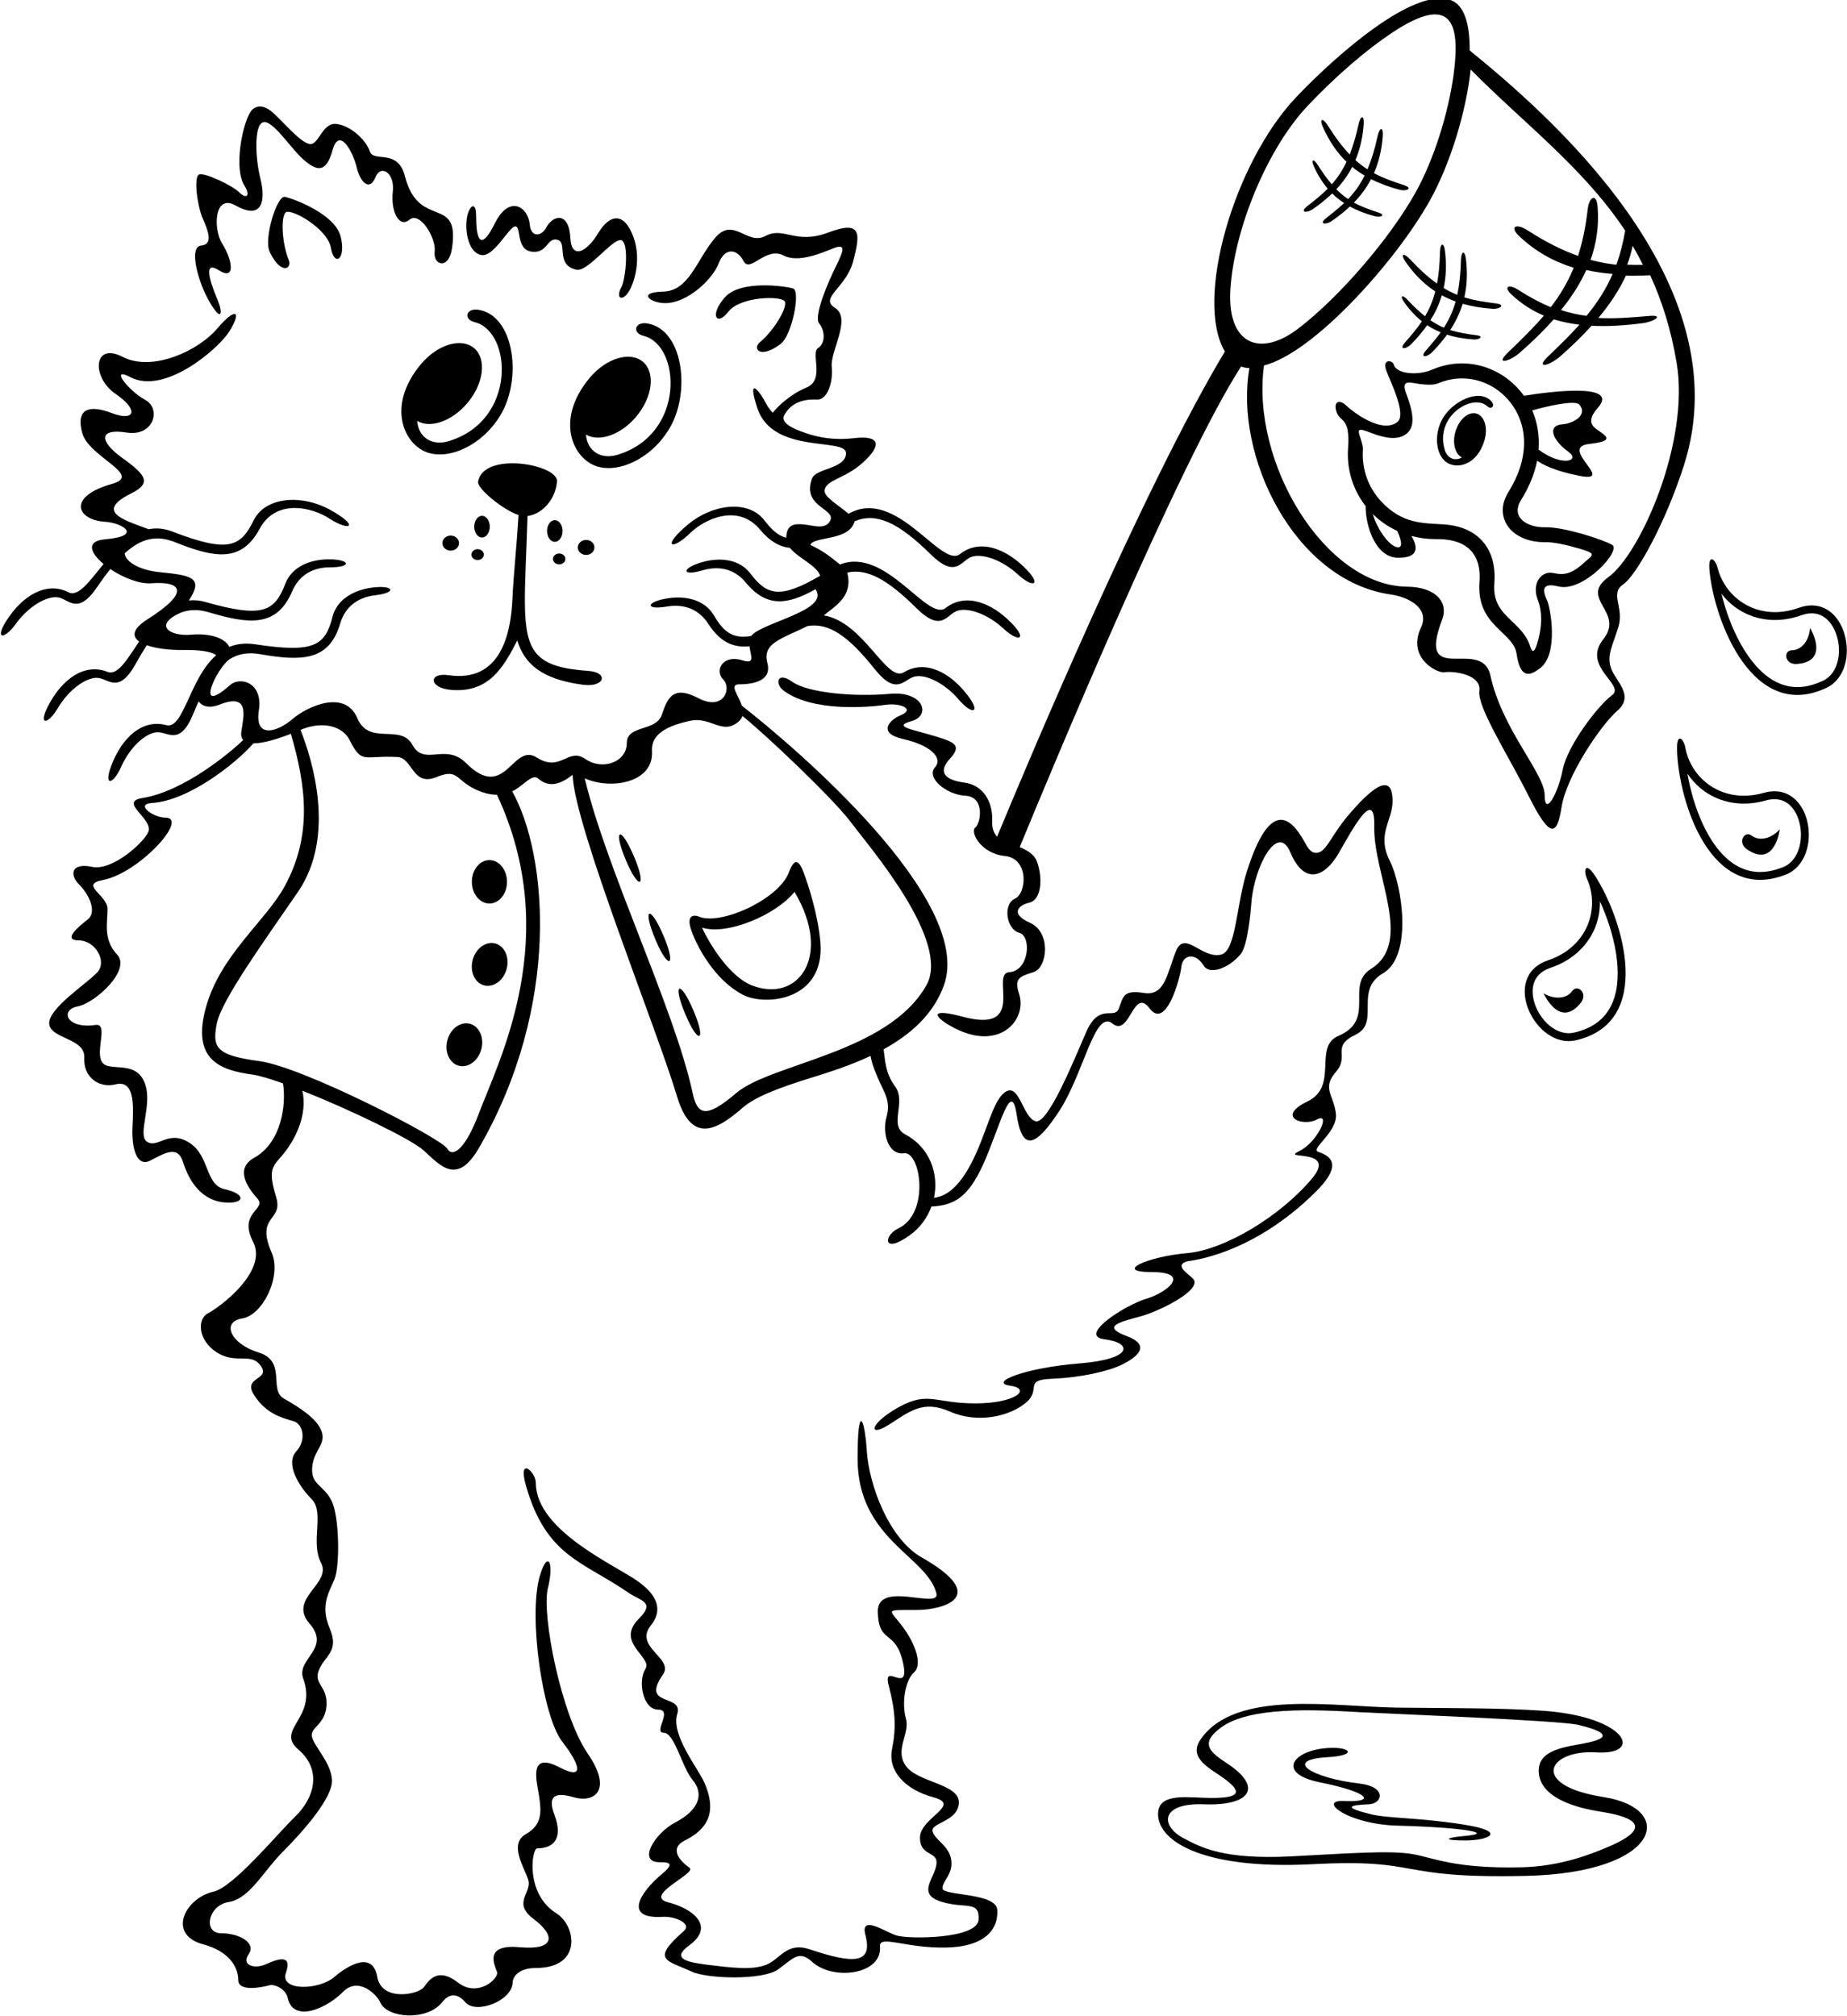 <?xml version="1.0" encoding="UTF-8"?>
<svg xmlns="http://www.w3.org/2000/svg" xmlns:xlink="http://www.w3.org/1999/xlink" width="514pt" height="561pt" viewBox="0 0 514 561" version="1.1">
<g id="surface1">
<path style=" stroke:none;fill-rule:nonzero;fill:rgb(0%,0%,0%);fill-opacity:1;" d="M 117.176 101.316 C 107.281 113.066 112.496 124.113 119.402 126.078 C 126.039 127.965 135.477 123.02 139.992 114.23 C 145.02 104.438 143.008 88.047 133.328 86.246 C 129.645 85.562 128.84 88.867 132.105 89.668 C 142.547 92.219 143.902 117.125 124.77 122.809 C 120.469 124.086 116.473 121.988 116.102 117.152 C 119.781 119.309 125.797 117.242 130.066 112.172 C 134.652 106.723 135.484 99.879 131.926 96.879 C 128.367 93.883 121.762 95.867 117.176 101.316 "/>
<path style=" stroke:none;fill-rule:nonzero;fill:rgb(0%,0%,0%);fill-opacity:1;" d="M 430.801 267.273 C 417.352 271.805 427.262 292.098 438.504 289.535 C 460.516 284.52 451.621 255.832 443.98 243.906 C 441.129 239.461 440.645 242.344 441.621 244.516 C 445.301 252.695 441.961 263.512 430.801 267.273 Z M 443.711 258.613 C 444.785 256.148 445.293 253.5 445.242 250.863 C 449.164 259.379 452.016 271.047 448.801 278.902 C 446.969 283.383 443.438 286.16 438.016 287.395 C 433.145 288.504 428.348 283.848 426.93 278.797 C 426.316 276.629 425.539 271.363 431.504 269.355 C 437.188 267.438 441.523 263.625 443.711 258.613 "/>
<path style=" stroke:none;fill-rule:nonzero;fill:rgb(0%,0%,0%);fill-opacity:1;" d="M 439.883 279.133 C 442.062 276.426 438.984 273.785 437.543 275.816 C 435.84 278.215 432.16 278.086 429.555 276.434 C 429.555 276.434 433.969 286.473 439.883 279.133 "/>
<path style=" stroke:none;fill-rule:nonzero;fill:rgb(0%,0%,0%);fill-opacity:1;" d="M 500.566 169.172 C 489.477 173.129 480.152 166.703 477.98 158.004 C 477.402 155.691 475.234 153.73 475.75 158.984 C 477.133 173.082 487.918 201.113 508.305 191.422 C 518.715 186.469 513.934 164.398 500.566 169.172 Z M 507.363 189.438 C 502.34 191.824 497.848 191.828 493.637 189.445 C 486.246 185.27 481.262 174.344 479.066 165.227 C 480.66 167.332 482.699 169.098 485.07 170.363 C 489.891 172.945 495.652 173.254 501.305 171.238 C 507.23 169.125 509.883 173.738 510.746 175.82 C 512.754 180.664 511.875 187.289 507.363 189.438 "/>
<path style=" stroke:none;fill-rule:nonzero;fill:rgb(0%,0%,0%);fill-opacity:1;" d="M 487.473 232.566 C 485.496 231.051 483.336 234.484 486.219 236.426 C 494.039 241.688 495.285 230.793 495.285 230.793 C 493.281 233.141 489.809 234.355 487.473 232.566 "/>
<path style=" stroke:none;fill-rule:nonzero;fill:rgb(0%,0%,0%);fill-opacity:1;" d="M 490.777 220.676 C 479.449 223.879 470.578 216.836 468.996 208.012 C 468.574 205.664 466.547 203.562 466.707 208.84 C 467.137 222.996 476.008 251.695 497.004 243.395 C 507.723 239.156 504.438 216.816 490.777 220.676 Z M 496.195 241.352 C 491.02 243.398 486.539 243.098 482.496 240.438 C 475.406 235.773 471.168 224.535 469.594 215.293 C 471.043 217.5 472.957 219.398 475.238 220.824 C 479.871 223.723 485.602 224.422 491.375 222.789 C 497.434 221.078 499.766 225.859 500.488 227.996 C 502.164 232.965 500.844 239.516 496.195 241.352 "/>
<path style=" stroke:none;fill-rule:nonzero;fill:rgb(0%,0%,0%);fill-opacity:1;" d="M 498.664 180.984 C 496.176 181.02 496.605 185.055 500.07 184.789 C 509.473 184.082 503.703 174.754 503.703 174.754 C 503.586 177.84 501.609 180.941 498.664 180.984 "/>
<path style=" stroke:none;fill-rule:nonzero;fill:rgb(0%,0%,0%);fill-opacity:1;" d="M 179.078 93.465 C 189.52 96.016 190.871 120.922 171.742 126.602 C 167.441 127.879 163.445 125.785 163.07 120.949 C 166.754 123.105 172.77 121.035 177.039 115.969 C 181.625 110.52 182.457 103.672 178.898 100.676 C 175.34 97.68 168.734 99.664 164.145 105.113 C 154.254 116.863 159.469 127.91 166.375 129.875 C 173.008 131.762 182.449 126.816 186.965 118.027 C 191.992 108.234 189.98 91.844 180.301 90.043 C 176.613 89.359 175.812 92.664 179.078 93.465 "/>
<path style=" stroke:none;fill-rule:nonzero;fill:rgb(0%,0%,0%);fill-opacity:1;" d="M 55.938 68.359 C 52.43 68.664 55.109 78.656 58.434 84.234 C 61.758 89.812 61.992 86.996 60.68 83.797 C 59.367 80.598 55.781 71.973 60.812 75.172 C 65.848 78.375 64.527 72.039 61.887 67.902 C 59.246 63.762 59.582 53.816 65.531 57.172 C 72.895 61.324 74.094 56.129 72.41 49.449 C 71.137 44.41 70.578 34.961 73.172 34.047 C 75.766 33.133 80.949 41.367 84.457 44.414 C 87.965 47.465 90.703 48.5 92.539 41.824 C 94.375 35.148 98.188 42.125 99.25 46.551 C 100.309 50.977 102.93 53.207 104.453 49.395 C 105.977 45.582 109.922 48.074 109.312 53.414 C 108.703 58.75 111.047 63.59 113.945 61.152 C 116.844 58.711 121.422 66.227 120.965 70.039 C 120.508 73.852 124.867 75.223 125.785 69.121 C 128.059 53.961 116.547 64.199 112.668 48.992 C 110.688 41.215 103.977 45.332 102.91 42.129 C 101.84 38.926 97.57 34.953 93.605 34.496 C 89.641 34.039 88.727 40.523 86.137 40.066 C 83.543 39.609 79.188 34.289 75.984 31.391 C 72.781 28.492 70.531 29.68 69.559 31.371 C 67.223 35.418 65.148 47.094 67.984 51.586 C 69.816 54.48 68.598 55.551 66.613 53.566 C 64.633 51.586 57.156 48.082 55.48 48.539 C 53.805 48.996 54.871 57.227 56.395 60.734 C 57.922 64.242 59.445 68.055 55.938 68.359 "/>
<path style=" stroke:none;fill-rule:nonzero;fill:rgb(0%,0%,0%);fill-opacity:1;" d="M 92.082 68.969 C 92.996 74.305 96.352 72.324 94.828 65.918 C 93.301 59.516 81.457 55.223 79.27 54.785 C 77.086 54.348 73.352 66.383 75.031 70.035 C 78.051 76.594 81.406 74.914 80.34 72.324 C 78.449 67.734 78.066 60.145 79.59 59.074 C 81.117 58.008 91.168 63.633 92.082 68.969 "/>
<path style=" stroke:none;fill-rule:nonzero;fill:rgb(0%,0%,0%);fill-opacity:1;" d="M 211.477 95.238 C 209.312 97.016 211.477 100.082 217.234 95.727 C 220.445 93.301 222.84 80.934 220.703 80.285 C 218.574 79.641 206.105 77.82 201.734 82.746 C 197.363 87.672 199.387 91.004 202.715 86.73 C 206.043 82.461 217.555 82.254 218.395 83.914 C 219.234 85.578 215.312 92.086 211.477 95.238 "/>
<path style=" stroke:none;fill-rule:nonzero;fill:rgb(0%,0%,0%);fill-opacity:1;" d="M 133.859 70.965 C 137.367 71.727 141.492 63.324 143.32 63.02 C 145.152 62.715 143.473 69.426 147.895 70.035 C 152.32 70.645 152.164 66.223 154.91 66.68 C 158.27 67.242 154.301 73.695 160.402 75.07 C 163.527 75.773 170.312 66.527 172.754 66.836 C 175.195 67.141 174.125 77.812 172.906 79.949 C 171.688 82.086 172.32 83.906 174.148 82.23 C 175.98 80.551 178.855 72.934 176.262 65.918 C 173.668 58.902 169.668 59.555 166.465 64.891 C 163.262 70.227 159.027 72.324 158.723 66.223 C 158.352 58.781 153.859 59.84 152.016 63.324 C 150.641 65.918 147.742 66.07 147.438 62.562 C 146.996 57.496 141.727 54.148 137.777 62.047 C 136.527 64.547 132.492 72.344 132.492 59.973 C 132.492 55.699 130.406 57.281 129.902 60.887 C 129.395 64.488 130.352 70.203 133.859 70.965 "/>
<path style=" stroke:none;fill-rule:nonzero;fill:rgb(0%,0%,0%);fill-opacity:1;" d="M 125.523 192.008 C 136.211 192.91 140.191 185.516 143.953 178.246 C 145.91 184.68 150.641 189.047 162.18 190.57 C 168.387 191.391 169.441 187.129 163.73 186.723 C 149.262 185.691 146.227 181.797 146.07 168.062 C 146.004 162.023 146.488 154.051 146.805 143.617 C 150.414 143.164 154.453 139.613 155.008 134.07 C 155.492 129.234 134.477 125.492 133.047 134.07 C 132.734 135.953 140.008 141.934 144.309 143.352 C 143.742 152.617 142.879 160.289 142.609 166.551 C 142.195 176.328 139.379 190.035 124.828 187.918 C 119.164 187.094 119.285 191.48 125.523 192.008 "/>
<path style=" stroke:none;fill-rule:nonzero;fill:rgb(0%,0%,0%);fill-opacity:1;" d="M 134.137 149.598 C 135.328 149.598 136.297 148.246 136.297 146.578 C 136.297 144.91 135.328 143.559 134.137 143.559 C 132.945 143.559 131.98 144.91 131.98 146.578 C 131.98 148.246 132.945 149.598 134.137 149.598 "/>
<path style=" stroke:none;fill-rule:nonzero;fill:rgb(0%,0%,0%);fill-opacity:1;" d="M 127.734 151.152 C 127.734 150 126.699 149.062 125.422 149.062 C 124.145 149.062 123.109 150 123.109 151.152 C 123.109 152.309 124.145 153.246 125.422 153.246 C 126.699 153.246 127.734 152.309 127.734 151.152 "/>
<path style=" stroke:none;fill-rule:nonzero;fill:rgb(0%,0%,0%);fill-opacity:1;" d="M 131.191 154.355 C 131.191 155.191 131.965 155.867 132.918 155.867 C 133.871 155.867 134.645 155.191 134.645 154.355 C 134.645 153.523 133.871 152.848 132.918 152.848 C 131.965 152.848 131.191 153.523 131.191 154.355 "/>
<path style=" stroke:none;fill-rule:nonzero;fill:rgb(0%,0%,0%);fill-opacity:1;" d="M 154.395 144.766 C 153.203 144.766 152.238 146.117 152.238 147.785 C 152.238 149.449 153.203 150.805 154.395 150.805 C 155.586 150.805 156.551 149.449 156.551 147.785 C 156.551 146.117 155.586 144.766 154.395 144.766 "/>
<path style=" stroke:none;fill-rule:nonzero;fill:rgb(0%,0%,0%);fill-opacity:1;" d="M 165.422 152.359 C 165.422 151.203 164.387 150.27 163.109 150.27 C 161.836 150.27 160.797 151.203 160.797 152.359 C 160.797 153.516 161.836 154.449 163.109 154.449 C 164.387 154.449 165.422 153.516 165.422 152.359 "/>
<path style=" stroke:none;fill-rule:nonzero;fill:rgb(0%,0%,0%);fill-opacity:1;" d="M 153.887 155.562 C 153.887 156.395 154.66 157.07 155.613 157.07 C 156.566 157.07 157.34 156.395 157.34 155.562 C 157.34 154.727 156.566 154.051 155.613 154.051 C 154.66 154.051 153.887 154.727 153.887 155.562 "/>
<path style=" stroke:none;fill-rule:nonzero;fill:rgb(0%,0%,0%);fill-opacity:1;" d="M 131.316 245.422 C 131.316 248.758 133.504 251.461 136.203 251.461 C 138.902 251.461 141.094 248.758 141.094 245.422 C 141.094 242.086 138.902 239.383 136.203 239.383 C 133.504 239.383 131.316 242.086 131.316 245.422 "/>
<path style=" stroke:none;fill-rule:nonzero;fill:rgb(0%,0%,0%);fill-opacity:1;" d="M 137.828 262.578 C 135.223 261.883 132.41 263.926 131.547 267.148 C 130.684 270.371 132.102 273.547 134.711 274.246 C 137.316 274.941 140.129 272.898 140.992 269.676 C 141.852 266.453 140.438 263.277 137.828 262.578 "/>
<path style=" stroke:none;fill-rule:nonzero;fill:rgb(0%,0%,0%);fill-opacity:1;" d="M 130.785 284.934 C 128.18 284.234 125.363 286.281 124.504 289.504 C 123.641 292.727 125.059 295.902 127.664 296.602 C 130.273 297.297 133.086 295.254 133.945 292.031 C 134.809 288.809 133.395 285.633 130.785 284.934 "/>
<path style=" stroke:none;fill-rule:nonzero;fill:rgb(0%,0%,0%);fill-opacity:1;" d="M 174.234 239.547 C 177.844 248.062 180.07 246.961 176.465 238.445 C 172.664 229.484 170.438 230.582 174.234 239.547 "/>
<path style=" stroke:none;fill-rule:nonzero;fill:rgb(0%,0%,0%);fill-opacity:1;" d="M 182.445 261.609 C 186.055 270.121 188.281 269.023 184.676 260.508 C 180.875 251.547 178.648 252.645 182.445 261.609 "/>
<path style=" stroke:none;fill-rule:nonzero;fill:rgb(0%,0%,0%);fill-opacity:1;" d="M 190.797 282.453 C 194.402 290.969 196.633 289.871 193.023 281.355 C 189.227 272.391 186.996 273.488 190.797 282.453 "/>
<path style=" stroke:none;fill-rule:nonzero;fill:rgb(0%,0%,0%);fill-opacity:1;" d="M 224.047 243.938 C 223.027 241.09 221.605 237.227 219.57 242.719 C 216.723 250.41 200.363 257.625 194.562 255.121 C 193.477 254.652 190.758 254.254 192.383 258.934 C 193.961 263.465 198.898 272.801 206.73 276.855 C 213.086 280.145 229.656 278.426 228.297 262.223 C 227.633 254.316 224.734 245.863 224.047 243.938 Z M 209.199 274.234 C 203.277 271.91 197.645 263.199 195.375 258.172 C 202.289 260.406 215.992 254.641 221.102 248.219 C 231.77 266.102 222.129 279.301 209.199 274.234 "/>
<path style=" stroke:none;fill-rule:nonzero;fill:rgb(0%,0%,0%);fill-opacity:1;" d="M 262.27 525.555 C 262.27 523.418 265.301 521.637 264.711 517.625 C 264.121 513.609 260.137 512.133 259.527 509.695 C 258.914 507.254 266.609 507.043 266.848 501.766 C 267.082 496.484 255.508 496.141 252.152 491.566 C 248.797 486.988 253.32 482.555 252.102 478.285 C 250.883 474.016 251.902 467.605 254.34 465.469 C 256.781 463.336 254.801 457.543 251.141 452.66 C 247.48 447.781 245.801 448.086 254.949 448.086 C 262.27 448.086 275.957 444.516 256.477 433.445 C 247.391 428.281 241.836 413.312 241.227 403.859 C 240.617 394.402 238.656 390.438 238.656 405.992 C 238.656 428.406 258 433.141 260.586 443.43 C 261.777 448.172 243.973 439.543 244.277 448.695 C 244.582 457.844 249.164 453.266 251.289 462.723 C 253.414 472.18 245.496 462.113 247.324 469.129 C 249.156 476.145 249.461 480.719 248.242 486.82 C 247.02 492.918 251.902 498.105 259.832 500.238 C 267.762 502.375 256.02 505.926 256.02 511.418 C 256.02 516.906 261.195 515.008 260.586 518.973 C 259.977 522.938 255.145 527.109 261.855 529.242 C 268.566 531.379 272.637 528.762 272.332 534.25 C 272.027 539.738 252.68 539.703 249.461 538.668 C 246.242 537.637 239.305 532.75 240.832 538.543 C 242.961 546.645 237.578 546.613 225.273 542.512 C 218.867 540.379 217.133 545.324 213.164 546.852 C 209.203 548.375 203.391 547.629 196.688 546.805 C 189.984 545.98 187.242 544.77 191.816 541.414 C 199.371 535.875 192.234 531.02 186.008 529.465 C 178.688 527.633 194.027 521.375 191.895 519.848 C 189.758 518.324 185.758 514.641 190.637 512.203 C 198.57 508.234 198.773 502.621 196.086 496.273 C 194.41 492.316 186.633 482.855 188.461 477.059 C 190.289 471.266 178.09 475.23 184.477 466.078 C 187.68 461.484 176.262 458.453 181.141 452.355 C 186.02 446.254 179.531 441.613 177.703 440.238 C 172.055 435.984 149.117 426.219 149.117 412.703 C 149.117 409.652 143.953 405.023 146.395 413.562 C 152.035 433.312 162.32 434.574 174.949 443.309 C 178.246 445.59 182.512 445.801 177.785 450.523 C 171.074 457.234 181.73 461.156 179.598 464.512 C 177.461 467.867 178.887 475.812 183.156 475.812 C 187.426 475.812 181.641 482.254 184.691 482.254 C 187.742 482.254 189.723 491.77 192.773 495.43 C 195.824 499.09 194.867 503.594 187.852 507.254 C 182.301 510.152 177.258 518.281 183.543 518.281 C 186.285 518.281 187.852 518.539 184.191 521.59 C 178.199 526.586 173.246 534.176 184.496 533.484 C 187.715 533.285 192.73 535.316 190.289 537.449 C 180.859 545.699 185.734 545.562 192.414 548.703 C 196.828 550.777 212.25 551.176 216.52 548.125 C 220.789 545.074 222.316 542.633 225.977 545.988 C 231.875 551.395 245.598 549.527 244.887 541.719 C 244.582 538.363 252.207 542.328 263.492 542.023 C 274.777 541.719 277.84 536.438 277.535 531.559 C 277.23 526.68 262.27 527.691 262.27 525.555 "/>
<path style=" stroke:none;fill-rule:nonzero;fill:rgb(0%,0%,0%);fill-opacity:1;" d="M 317.477 366.344 C 322.965 364.82 335.336 358.648 331.812 355.668 C 329.535 353.742 327.047 351.922 330.57 351.008 C 331.078 350.879 348.461 349.391 366.277 331.574 C 371.461 326.391 372.68 322.426 366.887 320.594 C 364.402 319.809 372.379 315.105 371.766 309.918 C 371.156 304.734 367.801 302.902 371.766 298.328 C 375.73 293.754 370.242 291.312 377.258 287.961 C 384.27 284.605 376.676 275.629 384.883 270.879 C 393.086 266.133 390.371 246.785 386.711 239.465 C 383.051 232.145 387.535 228.465 387.535 222.973 C 387.535 217.004 384.602 215.934 375.426 226.652 C 370.051 232.934 369.043 237.66 365.992 237.355 C 364.516 237.207 363.746 235.547 362.789 233.871 C 359.137 227.473 353.426 222.32 347.02 242.449 C 343.969 252.043 344.012 264.777 339.742 265.695 C 334.258 266.867 329.676 258.68 327.234 264.777 C 324.797 270.879 324.188 277.285 318.391 276.367 C 312.598 275.453 312.645 277.266 311.375 280.641 C 310.109 284.016 305.93 278.781 302.227 287.348 C 298.523 295.918 291.551 312.969 288.195 312.055 C 284.84 311.141 283.793 302.367 280.438 303.586 C 277.082 304.809 275.387 312.055 272.336 319.375 C 268.223 329.25 264.008 332.93 259.922 333.363 C 261.32 326.672 258.762 319.336 251.902 315.715 C 247.125 313.191 252.398 306.848 249.043 302.273 C 246.293 298.523 246.352 295.07 245.902 292.035 C 253.27 287.988 259.738 282.398 262.68 274.234 C 271.223 250.496 221.117 207.82 206.434 196.395 C 205.465 193.355 202.797 190.449 205.773 190.449 C 210.348 190.449 214.781 189.133 213.562 184.559 C 212.059 178.934 217.461 177.863 224.715 174.238 C 230.602 173.211 236.09 177.004 243.355 186.145 C 249.582 193.977 251.562 188.941 254.605 188.285 C 257.645 187.625 262.867 190.086 266.805 194.699 C 270.445 198.965 273.043 198.578 269.496 193.812 C 264.391 186.938 257.391 183.547 251.535 187.113 C 246.707 190.055 240.387 173.102 229.25 171.277 C 232.66 168.492 237.422 165.906 235.789 159.355 C 241.289 158.113 247.027 161.309 254.961 169.188 C 262.059 176.238 263.438 171.008 266.383 170 C 269.324 168.988 274.801 170.82 279.25 174.945 C 283.363 178.754 285.898 178.066 281.82 173.746 C 275.941 167.52 268.598 164.969 263.195 169.195 C 258.082 173.199 246.535 152.055 233.758 157.113 C 231.137 155.004 229.332 153.453 225.523 151.672 C 226.281 149.184 236.348 150.711 237.84 145.07 C 243.926 142.527 250.059 145.477 258.938 154.219 C 266.066 161.238 267.422 156.004 270.359 154.98 C 273.297 153.961 278.781 155.766 283.25 159.867 C 287.379 163.66 289.91 162.965 285.812 158.66 C 279.91 152.461 272.555 149.938 267.172 154.191 C 261.867 158.379 249.488 135.383 236.129 142.996 C 233.535 140.668 229.301 138.387 229.488 136.516 C 229.797 133.465 235.062 133.359 240.184 128.691 C 245.309 124.023 245.191 121.039 237.566 121.953 C 232.449 122.57 227.809 121.836 223.953 120.434 C 222.938 120.062 216.863 118.184 218.215 115.613 C 219.844 112.516 222.93 110.98 227.348 111.211 C 230.246 111.363 231.926 106.332 231.465 102.062 C 231.008 97.789 237.016 88.637 232.422 85.73 C 227.828 82.828 235.473 80.258 237.453 72.633 C 239.438 65.008 239.855 61.191 230.551 64.699 C 221.25 68.207 218.188 62.934 213.004 65.68 C 207.816 68.426 204.168 60.125 198.984 66.223 C 193.801 72.324 191.816 81.016 184.496 81.168 C 177.176 81.32 180.984 84.375 185.102 84.371 C 191.355 84.371 198.34 77.695 200.016 73.273 C 201.691 68.852 205.09 69.145 206.918 72.652 C 208.746 76.16 213.016 68.512 218.047 71.105 C 223.078 73.695 231.348 69.008 233.18 68.703 C 235.008 68.398 234.82 69.73 232.688 74 C 230.551 78.27 226.332 88.035 227.961 90.016 C 229.586 91.988 229.789 95.504 227.652 96.875 C 225.52 98.25 229.637 105.723 224.449 107.855 C 219.809 109.77 216.32 113.246 215.047 114.871 C 214.215 113.988 213.57 113.105 213.164 112.277 C 211.656 109.188 207.676 104.043 210.727 113.5 C 214.953 126.605 235.434 121.664 235.434 126.109 C 235.434 130.535 227.062 130.262 225.977 133.176 C 222.93 141.344 233.297 141.559 230.855 145.219 C 229.742 146.891 227.762 146.613 225.703 146.254 C 220.855 145.406 218.984 145.836 218.789 149.668 C 216.496 149.09 214.703 147.391 212.695 144.785 C 208.191 138.941 198.133 140.344 191.422 145.992 C 183.91 152.316 187 153.348 192.059 148.367 C 195.871 144.613 205.285 139.91 211.531 147.418 C 214.223 150.652 216.93 152.184 219.82 152.48 C 222.086 155.328 227.34 157.363 228.234 160.242 C 216.875 166.883 213.391 165.609 208.762 159.551 C 205.871 155.766 200.652 154.988 195.508 156.426 C 189.641 158.062 189.461 160.516 195.543 158.727 C 199.523 157.559 204.07 157.914 207.586 162.18 C 213.363 169.184 219.234 168.328 226.941 163.992 C 231.16 169.926 211.879 173.219 209.059 177 C 203.727 177.891 201.316 175.758 198.598 171.172 C 196.172 167.078 191.082 165.699 185.801 166.523 C 179.781 167.461 179.32 169.875 185.57 168.812 C 189.656 168.113 194.133 169.004 197.125 173.648 C 200.379 178.695 204.074 180.332 208.562 179.879 C 208.883 182.434 210.242 184.914 206.762 183.816 C 200.965 181.988 198.832 186.699 201.27 189.141 C 203.711 191.578 201.406 197.984 194.391 194.328 C 187.375 190.664 185.816 194.066 184.191 198.898 C 182.566 203.73 174.43 201.645 174.43 206.828 C 174.43 212.016 167.777 214.594 162.898 211.238 C 158.02 207.887 156.09 215.098 149.379 210.828 C 142.582 206.504 140.684 223.355 129.719 212.395 C 123.926 206.598 118.125 213.414 114.77 207.312 C 111.414 201.215 102.758 207.742 99.402 199.812 C 96.047 191.883 85.676 196.461 81.406 200.117 C 77.137 203.777 70.809 205.684 72.031 197.754 C 73.25 189.824 66.766 188.223 64.02 190.664 C 53.848 199.707 60.309 185.883 63.891 183.465 C 66.352 181.934 69.09 181.492 72.328 182.059 C 84.117 184.117 91.609 183.902 94.66 173.566 C 96.227 168.27 100.27 166.156 104.387 165.672 C 110.684 164.934 109.559 162.746 103.52 163.539 C 98.223 164.238 93.727 166.996 92.551 171.609 C 90.492 179.688 87.508 181.824 70.996 179.316 C 68.203 178.891 65.844 179.211 63.82 180.039 C 62.469 177.254 57.715 176.238 53.348 176.633 C 46.98 177.211 42.672 173.891 50.316 170.508 C 52.723 169.582 55.266 169.562 58.121 170.414 C 69.59 173.836 77.059 174.5 81.297 164.594 C 83.469 159.512 87.73 157.887 91.879 157.891 C 98.219 157.891 97.355 155.59 91.266 155.672 C 85.922 155.742 81.137 157.957 79.43 162.402 C 76.438 170.184 73.184 172.109 57.121 167.535 C 55.496 167.074 53.988 166.965 52.57 167.113 C 56.746 160.75 53.34 160.133 44.5 159.25 C 38.129 158.613 34.844 156.016 34.688 154.008 C 39.285 149.801 43.586 148.852 48.652 150.879 C 59.766 155.32 67.145 156.656 72.258 147.172 C 76.895 138.574 87.051 141.316 91.531 144.238 C 97.477 148.121 100.305 146.496 91.684 141.785 C 83.988 137.578 73.852 138.199 70.594 144.82 C 66.914 152.301 63.504 153.926 47.914 147.922 C 45.566 147.016 43.395 146.887 41.383 147.293 C 34.371 144.672 26.289 142.43 36.57 137.289 C 42.062 134.543 40.898 132.367 34.133 127.527 C 27.363 122.691 27.578 119.16 35.203 120.379 C 42.828 121.602 44.965 113.719 40.391 111.277 C 35.812 108.836 30.332 101.836 36.266 104.961 C 45.91 110.035 60.945 96.91 63.828 92.23 C 67.441 86.367 65.547 85.438 60.359 91.539 C 55.176 97.641 42.363 103.59 34.129 99.32 C 25.895 95.051 25.438 105.039 32.145 109.613 C 38.855 114.188 37.484 117.398 31.082 114.957 C 24.676 112.52 21.059 113.816 22.891 120.527 C 24.719 127.238 39.922 132.223 31.223 134.66 C 18.578 138.203 21.277 144.719 29.25 145.219 C 34.133 145.523 39.926 149.184 29.25 150.098 C 23.805 150.566 25.129 153.898 28.82 156.969 C 24.898 161.77 21.82 166.234 19.066 164.84 C 12.945 161.738 6.234 165.672 1.676 172.918 C -1.484 177.949 1.137 178.129 4.43 173.594 C 7.996 168.688 13.016 165.828 16.098 166.246 C 19.176 166.668 21.547 171.527 27.145 163.234 C 28.371 161.414 29.547 159.812 30.695 158.371 C 34.172 160.719 38.746 162.586 42.129 162.336 C 50.363 161.727 53.246 164.637 41.043 172.363 C 36.812 175.047 36.703 177.113 38.73 178.547 C 35.348 183.574 32.73 188.109 29.91 186.988 C 23.539 184.449 17.211 188.969 13.324 196.602 C 10.629 201.895 13.254 201.84 16.129 197.023 C 19.234 191.816 23.977 188.516 27.082 188.656 C 30.191 188.797 32.988 193.426 37.812 184.66 C 38.852 182.773 39.859 181.098 40.852 179.582 C 43.465 180.504 47.23 180.949 50.906 180.902 C 55.559 180.844 58.781 181.297 60.156 182.352 C 52.672 188.914 51.117 203.117 46.246 201.812 C 39.621 200.035 33.863 205.266 30.898 213.297 C 28.836 218.871 31.438 218.508 33.73 213.391 C 36.207 207.855 40.531 204.023 43.633 203.801 C 46.734 203.574 50.051 207.848 53.82 198.578 C 54.312 197.375 54.797 196.262 55.285 195.195 C 56.238 196.648 58.43 197.172 60.973 196.152 C 69.547 192.723 67.836 199.125 67.16 203.625 C 67 204.691 67.215 205.445 67.688 205.965 C 64.199 209.336 51.266 220.23 39.637 222.105 C 32.914 223.191 42.531 227.805 41.336 231.383 C 40.422 234.129 31.367 242.496 25.602 241.262 C 19.836 240.027 19.273 243.422 22.016 246.164 C 24.762 248.91 27.117 253.801 24.371 255.934 C 21.625 258.07 17.355 261.73 21.93 261.73 C 26.508 261.73 29.859 267.523 27.117 270.574 C 24.371 273.625 13.391 280.641 13.695 284.91 C 14 289.18 23.762 288.875 23.457 294.363 C 23.152 299.855 27.582 302.93 32.145 301.793 C 37.484 300.465 37.18 307.48 36.875 313.578 C 36.57 319.68 38.098 324.863 41.758 323.035 C 45.414 321.203 49.383 318.461 50.906 323.34 C 53.035 330.156 57.336 334.992 64.195 334.699 C 68.164 334.531 67.984 332.184 62.496 330.965 C 57.008 329.742 58.453 321.672 52.656 318.012 C 46.863 314.352 44.035 319.648 40.984 317.816 C 37.934 315.988 42.844 307.082 40.102 300.984 C 37.355 294.883 30.164 298.555 28.336 295.508 C 26.508 292.457 30.234 284.746 26.598 285.262 C 18.27 286.434 16.727 281.016 21.609 280.102 C 26.488 279.188 36.57 269.965 32.605 265.695 C 28.641 261.426 29.918 256.957 29.918 252.992 C 29.918 249.027 21.898 246.211 28.688 244.91 C 38.742 242.984 52.734 227.57 46.027 227.57 C 42.672 227.57 37.441 223.785 42.32 223.48 C 52.543 222.844 65.707 212.422 70.516 206.887 C 73.332 206.902 77.426 205.605 80.949 204.23 C 85.258 219.039 86.883 232.531 79.27 246.578 C 73.984 256.34 61.379 265.695 57.312 280.336 C 53.246 294.973 61.258 297.844 70.203 299.062 C 72.102 299.324 75.129 300.227 78.758 301.523 C 79.695 307.227 78.422 317.949 70.758 322.211 C 65.266 325.258 68.883 330.523 71.625 333.574 C 74.371 336.621 66.156 337.367 70.426 345.605 C 74.695 353.84 60.965 363.957 57.914 365.48 C 54.863 367.008 54.965 372.984 60.359 376.41 C 65.754 379.832 69.863 376.219 72.605 380.184 C 75.352 384.148 67.375 383.117 70.73 388.305 C 74.086 393.488 78.43 394.605 81.723 395.543 C 84.152 396.234 85.484 400.598 82.434 403.953 C 79.383 407.309 83.047 413.539 86.727 417.219 C 90.406 420.902 86.297 429.184 89.348 434.98 C 92.398 440.773 80.035 444.848 86.137 451.863 C 92.234 458.879 82.391 461.676 84.379 467.145 C 88.422 478.281 76.453 481.301 83.039 486.926 C 89.629 492.551 87.523 500.336 82.27 505.445 C 77.016 510.551 64.938 525.25 59.445 526.469 C 51.512 528.23 46.367 538.41 56.539 541.137 C 63.648 543.039 66.293 547.371 66.293 551.031 C 66.293 554.691 73.719 552.875 75.016 552.523 C 76.309 552.176 79.488 553.398 80.098 556.145 C 81.582 562.812 90.43 559.398 95.52 554.309 C 99.789 550.039 104.887 555.141 105.805 557.277 C 107.715 561.738 118.879 562.582 123.105 557.184 C 125.539 554.078 128.012 555.477 129.527 557.27 C 132.418 560.688 142.48 556.902 142.668 551.785 C 142.742 549.719 144.867 547.719 149.141 547.719 C 162.145 547.719 160.344 535.957 154.824 532.5 C 146.062 527.008 147.98 514.43 149.504 514.43 C 153.746 514.43 156.895 512.004 154.297 505.094 C 152.234 499.605 154.605 498.715 159.789 500.238 C 164.977 501.766 170.836 498.652 163.516 487.977 C 156.195 477.301 150.641 449.305 152.473 441.984 C 154.301 434.664 152.348 431.328 150.215 438.648 C 146.949 449.852 151.047 477.785 156.438 484.684 C 159.715 488.879 164.371 496.371 155.523 491.797 C 146.68 487.223 149.578 496.469 150.031 499.934 C 150.484 503.398 151.301 507.664 146.422 510.406 C 141.539 513.152 145.762 519.453 146.98 523.113 C 148.199 526.773 142.402 529.504 148.5 534.082 C 154.602 538.656 154.613 542.852 144.551 541.934 C 134.484 541.02 137.703 547.008 138.312 548.836 C 138.922 550.668 132.949 556.055 127.461 551.785 C 121.973 547.516 119.531 550.867 118.008 553.004 C 116.48 555.141 106.199 557.188 104.98 550.172 C 103.762 543.16 97.266 546.598 92.996 550.258 C 88.727 553.918 77.746 554.223 79.578 549.039 C 81.406 543.855 77.441 545.113 74.086 546.641 C 70.73 548.164 67.07 546.922 69.203 543.871 C 71.34 540.82 66.766 538.059 61.582 538.059 C 56.395 538.059 57.867 530.27 63.66 529.355 C 69.457 528.441 73.25 520.836 78.848 515.219 C 84.441 509.602 92.691 500.238 92.387 495.359 C 92.082 490.48 87.441 486.137 86.828 483.395 C 86.219 480.648 90.555 480.109 90.859 474.617 C 91.164 469.129 87.203 468.824 88.727 464.859 C 90.25 460.895 94.52 459.676 91.777 453.27 C 89.031 446.863 91.547 443.203 93.07 439.547 C 94.594 435.887 94.484 422.445 92.348 417.871 C 90.215 413.297 86.566 413.422 86.871 408.539 C 87.176 403.66 90.754 402.133 89.535 398.473 C 88.312 394.812 83.234 391.66 78.965 389.219 C 74.695 386.777 79.883 378.848 71.953 376.41 C 64.02 373.969 61.582 367.867 67.375 366.953 C 73.172 366.039 78.445 355.164 75.609 348.652 C 70.969 337.988 78.965 340.113 76.832 333.098 C 74.695 326.086 75.629 324.836 78.051 322.117 C 82.262 317.395 85.617 310.27 84.152 303.562 C 97.406 308.816 114.539 317.105 117.906 320.188 C 122.785 324.66 127.258 329.945 133.359 319.375 C 156.137 279.891 152.402 237.801 142.535 220.234 C 145.363 219.008 148.039 215.18 149.73 216.656 C 152.719 219.262 155.824 218.418 159.34 215.648 C 159.867 230.039 182.836 286.48 188.395 305.09 C 192.289 318.129 199.035 314.977 206.559 308.395 C 209.812 305.547 215.504 303.105 226.078 299.855 C 231.059 298.32 236.789 296.457 242.27 293.875 C 242.66 296.406 244.051 299.457 244.902 301.371 C 246.121 304.117 247.934 306.574 246.715 310.844 C 245.492 315.113 247.02 321.57 251.594 320.961 C 256.168 320.352 258.914 337.676 249.969 341.902 C 245.867 343.836 245.574 349.266 253.199 343.773 C 256.074 341.703 258.074 338.883 259.203 335.797 C 265.445 335.488 269.406 333.309 273.59 324.109 C 278.164 314.043 281.395 299.84 282.922 310.207 C 284.445 320.578 288.195 319.375 294.906 309.004 C 301.617 298.633 304.684 280.879 309.562 284.844 C 314.441 288.809 315.34 274.539 319.914 280.641 C 324.492 286.738 328.43 272.305 328.762 269.051 C 329.094 265.793 332.582 264.852 335.023 268.816 C 336.547 271.293 341.82 269.691 345.266 265.539 C 347.332 263.047 348.121 252.855 348.23 251.383 C 349.008 241.062 355.594 228.895 359.062 237.168 C 363.027 246.621 368.703 243.875 372.273 237.895 C 375.84 231.914 382.707 218.32 382.441 230.008 C 382.137 243.43 393.445 262.211 381.527 269.66 C 374.207 274.234 383.121 283.789 372.445 288.312 C 365.359 291.312 372.68 302.293 363.836 306.562 C 354.992 310.836 362.586 313.688 366.547 311.551 C 370.516 309.418 366.609 318.012 361.426 320.453 C 356.242 322.895 372.301 319.418 365.113 328.008 C 356.516 338.285 340.98 347.859 330.305 348.773 C 319.633 349.688 309.551 354.035 320.527 354.035 C 331.508 354.035 325.102 359.633 319 361.465 C 312.902 363.293 299.785 371.836 307.41 372.75 C 315.035 373.664 315.645 378.238 300.395 379.461 C 285.145 380.68 275.012 384.797 281.102 385.652 C 287.191 386.508 282.707 390.586 271.422 390.586 C 260.137 390.586 258.305 387.086 250.07 391.66 C 241.836 396.234 241.531 400.199 247.324 396.539 C 253.121 392.879 256.781 389.523 264.406 392.879 C 272.031 396.234 280.875 394.25 285.449 390.438 C 290.027 386.629 284.562 384.059 292.77 383.73 C 300.98 383.398 308.633 381.594 312.289 379.766 C 315.953 377.934 320.832 374.578 313.512 371.836 C 306.191 369.09 311.984 367.867 317.477 366.344 Z M 133.148 310.184 C 129.68 319.367 126.066 322.504 124.438 319.656 C 122.812 316.812 84.352 296.945 72.152 295.32 C 59.949 293.691 59.09 291.473 60.309 284.965 C 61.531 278.461 73.504 261.961 82.93 248.207 C 93.645 232.578 86.777 211.082 83.629 203.137 C 89.996 200.445 95.445 202.27 97.266 205.914 C 100.77 212.918 101.219 210.152 110.613 210.695 C 114.879 210.938 114.742 219.02 121.453 216.273 C 128.164 213.531 126.434 217.754 134.234 220.477 C 135.727 221 137.066 221.199 138.289 221.184 C 156.762 260.672 138.859 295.078 133.148 310.184 Z M 204.84 304.25 C 196.301 311.57 194.027 310.152 192.754 304.215 C 187.758 280.879 168.805 242.188 162.727 216.621 C 162.727 216.625 162.73 216.625 162.73 216.625 C 169.84 219.855 181.984 217.965 181.43 209.055 C 181.125 204.172 185.922 201.984 191.895 200.641 C 197.867 199.293 200.809 204.629 205.383 200.969 C 206.031 200.453 206.402 199.871 206.594 199.258 C 213.305 204.633 231.844 222.281 236.641 228.652 C 242.117 235.926 264.711 262.035 257.797 274.234 C 247.07 293.168 214.559 295.922 204.84 304.25 "/>
<path style=" stroke:none;fill-rule:nonzero;fill:rgb(0%,0%,0%);fill-opacity:1;" d="M 277.48 232.871 C 276.598 231.926 276.039 230.562 276.117 228.574 C 276.344 223.039 273.555 218.496 268.371 217.809 C 263.188 217.121 260.746 215.062 264.406 211.098 C 268.066 207.133 265.016 206.363 259.527 204.695 C 254.035 203.023 248.203 202.211 253.695 200.688 C 259.184 199.16 257.051 192.246 247.633 193.105 C 237.566 194.02 224.758 192.801 220.484 189.75 C 216.215 186.699 215.605 190.359 218.047 192.188 C 226.246 198.34 242.254 196.773 246.41 196.164 C 250.57 195.555 254.828 197.371 250.598 199.086 C 247.684 200.266 243.934 204.031 251.344 205.688 C 258.75 207.348 262.598 210.859 260.156 213.602 C 257.715 216.348 263.188 221.164 268.676 221.469 C 274.164 221.773 272.945 229.094 271.422 230.312 C 269.895 231.535 272.902 237.551 279.656 238.242 C 286.41 238.938 285.758 248.613 282.402 250.141 C 279.047 251.664 280.039 258.645 283.621 259.594 C 287.203 260.543 286.367 270.27 280.875 270.574 C 275.387 270.879 286.164 287.855 267.922 282.969 C 258.754 280.512 259.793 282.789 264.305 285.418 C 277.93 293.348 285.957 283.805 283.621 276.676 C 282.195 272.316 283.621 271.793 287.586 270.574 C 291.551 269.355 292.555 259.477 286.672 256.848 C 280.789 254.223 283.664 251.844 286.41 251.234 C 289.883 250.465 290.23 244.285 288.566 239.754 C 287.859 237.824 285.84 236.621 283.773 235.762 C 292.547 214.438 328.492 128.012 345.379 102.012 C 346.098 102.281 346.883 102.422 347.707 102.453 C 343.363 126.789 360.211 161.605 386.988 165.449 C 392.25 166.203 397.898 169.414 395.461 174.602 C 391.418 183.191 400.047 187.406 401.934 187.105 C 404.574 186.68 412.301 187.715 411.691 192.289 C 411.082 196.863 419.621 209.98 425.418 221.57 C 431.215 233.16 433.285 233.012 434.566 224.617 C 435.852 216.227 445.242 202.051 450.121 197.777 C 455.004 193.508 449.512 189.543 448.293 185.883 C 447.07 182.223 448.902 179.48 450.426 174.293 C 451.953 169.109 447.988 165.145 451.648 162.703 C 455.309 160.266 463.422 145.715 468.609 129.547 C 485.09 78.168 429.832 31 408.988 14.035 C 409.066 6.789 407.52 1.367 403.711 0.023 C 393.34 -3.637 371.68 15.492 360.73 27.031 C 343.25 45.453 332.379 83.637 340.871 97.824 C 318.191 135.617 285.98 212.324 277.48 232.871 Z M 454.352 68.426 C 455.352 70.137 456.312 71.895 457.223 73.715 C 455.738 73.734 454.273 73.734 452.832 73.668 C 453.473 71.953 453.977 70.207 454.352 68.426 Z M 409.266 19.344 C 424.145 34.418 440.543 46.555 452.277 64.199 C 451.652 67.723 450.84 70.855 449.828 73.688 C 447.441 73.414 445.062 72.988 442.641 72.328 C 444.301 67.641 445.023 62.73 444.594 57.473 C 444.293 53.793 442.258 54.582 441.824 58.352 C 441.254 63.305 440.355 67.512 439.152 71.223 C 434.82 69.688 430.273 67.438 425.18 64.148 C 421.93 62.047 419.996 63.055 422.703 65.641 C 427.18 69.922 432.27 72.77 437.941 74.52 C 436.254 78.66 434.117 82.184 431.551 85.5 C 428.719 84.324 425.746 82.758 422.496 80.656 C 419.895 78.977 418.352 79.781 420.52 81.855 C 423.273 84.488 426.32 86.441 429.641 87.844 C 426.766 91.211 423.43 94.473 419.656 98.098 C 415.969 101.641 419.957 100.785 423.062 98.059 C 426.535 95.012 429.66 91.961 432.395 88.867 C 434.656 89.59 437.047 90.066 439.543 90.367 C 436.965 93.242 434.055 96.086 430.812 99.199 C 427.125 102.742 431.113 101.887 434.223 99.156 C 437.434 96.34 440.336 93.516 442.918 90.66 C 447.352 90.895 452.105 90.617 457.203 89.934 C 460.52 89.492 463.117 87.559 458.984 87.93 C 453.734 88.398 449.195 88.734 444.805 88.496 C 448.012 84.676 450.598 80.773 452.465 76.719 C 454.656 76.781 456.918 76.73 459.234 76.613 C 462.512 83.746 465.059 91.777 466.605 101.066 C 470.266 123.023 456.543 154.137 447.57 160.645 C 439.273 166.668 452.273 170.301 446.172 177.926 C 440.07 185.551 452.473 190.645 448.613 193.48 C 444.75 196.316 436.23 207.41 434.887 214.223 C 433.547 221.031 429.863 227.406 429.863 221.309 C 429.863 215.207 418.059 203.16 414.758 187.992 C 412.379 177.055 394.016 191.652 401.336 172.438 C 403.152 167.672 399.637 163.371 391.578 163.285 C 368.688 163.035 348.023 128.707 351.762 101.711 C 365.66 98.184 388.395 72.789 397.848 55.934 C 403.547 45.766 408.016 31.168 409.266 19.344 Z M 448.777 76.242 C 446.871 80.641 444.438 84.359 441.496 87.906 C 439.156 87.594 436.824 87.102 434.406 86.293 C 437.344 82.68 439.715 78.988 441.449 75.16 C 443.797 75.688 446.246 76.027 448.777 76.242 Z M 342.395 80.746 C 343.383 63.891 352.617 41.352 363.988 29.367 C 372.047 20.875 380.41 13.746 387.449 9.078 C 403.848 -1.797 406.508 6.105 404.527 20.73 C 403.09 31.348 399.105 44.352 393.852 53.719 C 386.785 66.32 372.957 82.465 361.465 91.316 C 350.5 99.766 341.523 95.664 342.395 80.746 "/>
<path style=" stroke:none;fill-rule:nonzero;fill:rgb(0%,0%,0%);fill-opacity:1;" d="M 392.359 72.129 C 390.586 70.227 389.629 70.684 391.145 72.863 C 393.645 76.461 396.406 79.133 399.422 81.105 C 398.723 83.805 397.77 86.016 396.582 88.023 C 395.062 86.824 393.457 85.336 391.684 83.43 C 390.262 81.906 389.496 82.273 390.711 84.02 C 392.25 86.234 393.91 88.008 395.695 89.43 C 394.348 91.43 392.762 93.301 390.961 95.367 C 389.203 97.391 391.234 97.305 392.727 95.781 C 394.395 94.082 395.879 92.336 397.164 90.508 C 398.367 91.312 399.629 91.957 400.934 92.492 C 399.719 94.188 398.336 95.816 396.789 97.594 C 395.031 99.613 397.062 99.527 398.555 98.008 C 400.098 96.434 401.48 94.82 402.695 93.141 C 405 93.879 407.453 94.301 410.062 94.48 C 411.766 94.598 413.023 93.57 410.898 93.297 C 408.199 92.945 405.863 92.594 403.578 91.855 C 405.074 89.574 406.246 87.16 407.039 84.539 C 409.656 85.293 412.414 85.738 415.34 85.938 C 417.465 86.086 419.039 84.801 416.383 84.461 C 413.117 84.035 410.277 83.617 407.512 82.754 C 408.234 79.562 408.426 76.074 407.961 72.164 C 407.648 69.527 406.625 69.82 406.562 72.422 C 406.469 76.273 406.117 79.395 405.543 82.059 C 404.293 81.555 403.043 80.945 401.762 80.168 C 402.418 77.074 402.582 73.703 402.133 69.938 C 401.82 67.305 400.797 67.594 400.734 70.199 C 400.652 73.617 400.367 76.473 399.906 78.934 C 397.594 77.289 395.141 75.109 392.359 72.129 Z M 401.246 82.195 C 402.484 82.871 403.77 83.43 405.09 83.906 C 404.289 86.766 403.188 89.074 401.816 91.195 C 400.594 90.672 399.363 90.02 398.074 89.137 C 399.441 86.965 400.512 84.672 401.246 82.195 "/>
<path style=" stroke:none;fill-rule:nonzero;fill:rgb(0%,0%,0%);fill-opacity:1;" d="M 365.375 58.188 C 367.332 56.832 369.121 55.398 370.73 53.848 C 371.758 54.863 372.875 55.734 374.055 56.512 C 372.543 57.941 370.875 59.281 369.02 60.734 C 366.914 62.387 368.922 62.684 370.676 61.473 C 372.488 60.223 374.148 58.895 375.66 57.477 C 377.785 58.641 380.113 59.516 382.645 60.188 C 384.293 60.625 385.723 59.855 383.688 59.184 C 381.105 58.328 378.879 57.539 376.773 56.383 C 378.672 54.43 380.281 52.277 381.555 49.855 C 383.98 51.09 386.609 52.047 389.438 52.801 C 391.496 53.344 393.289 52.383 390.746 51.543 C 387.617 50.512 384.91 49.562 382.355 48.191 C 383.672 45.195 384.52 41.809 384.801 37.879 C 384.992 35.23 383.934 35.324 383.379 37.867 C 382.559 41.633 381.621 44.629 380.555 47.133 C 379.422 46.406 378.312 45.57 377.199 44.562 C 378.43 41.652 379.227 38.371 379.5 34.59 C 379.688 31.941 378.633 32.035 378.078 34.578 C 377.348 37.922 376.531 40.672 375.609 43 C 373.652 40.949 371.656 38.348 369.488 34.891 C 368.105 32.688 367.078 32.957 368.156 35.383 C 369.934 39.391 372.137 42.535 374.723 45.039 C 373.527 47.562 372.176 49.551 370.629 51.297 C 369.363 49.836 368.066 48.066 366.688 45.863 C 365.578 44.098 364.758 44.312 365.617 46.254 C 366.711 48.719 368.008 50.777 369.488 52.512 C 367.789 54.223 365.879 55.754 363.719 57.445 C 361.609 59.098 363.621 59.398 365.375 58.188 Z M 376.309 46.457 C 377.398 47.355 378.555 48.145 379.758 48.863 C 378.434 51.52 376.918 53.578 375.168 55.402 C 374.066 54.656 372.98 53.781 371.883 52.672 C 373.637 50.801 375.117 48.746 376.309 46.457 "/>
<path style=" stroke:none;fill-rule:nonzero;fill:rgb(0%,0%,0%);fill-opacity:1;" d="M 401.434 116.555 C 399.023 120.871 399.582 126.168 402.203 128.406 C 404.934 130.738 410.977 129.852 413.129 122.477 C 414.129 119.059 413.125 115.762 410.891 115.109 C 408.656 114.457 406.039 116.699 405.039 120.117 C 404.113 123.301 404.918 126.375 406.836 127.312 C 404.719 128.496 402.738 127.41 402.078 125.27 C 399.145 115.73 409.891 109.395 413.844 113.035 C 415.082 114.176 416.234 112.926 414.93 111.578 C 411.496 108.047 404.117 111.75 401.434 116.555 "/>
<path style=" stroke:none;fill-rule:nonzero;fill:rgb(0%,0%,0%);fill-opacity:1;" d="M 398.625 102.852 C 394.355 104.684 388.547 103.996 387.891 101.512 C 387.547 100.199 384.578 99.773 385.789 103.129 C 386.926 106.27 391.559 115.332 388.848 117.465 C 384.578 120.82 376.504 114.66 374.629 112.859 C 372.754 111.062 370.941 111.727 371.969 114.699 C 373 117.676 375.758 115.934 375.148 124.777 C 374.73 130.828 376.598 136.453 380.043 140.855 C 379.992 146.168 382.691 155.129 388.988 155.223 C 395.121 155.309 394.504 152.039 392.77 149.16 C 394.859 149.719 397.062 150.043 399.371 150.043 C 402.117 150.043 412.637 149.793 411.723 161.992 C 410.805 174.195 421.113 175.789 422.031 181.891 C 422.945 187.992 424.98 188.918 428.801 185.785 C 433.703 181.766 431.531 169.285 430.523 167.086 C 429.551 164.961 428.504 161.898 433.684 163.215 C 440.586 164.965 451.371 153.148 448.629 151.625 C 445.883 150.098 435.215 146.629 430.02 146.742 C 424.828 146.859 420.332 143.887 423.312 139.117 C 425.645 135.387 427.07 131.73 427.762 128.242 C 429.441 129.305 432.328 130.988 439.422 132.406 C 450.094 134.543 433.492 124.535 442.223 123.562 C 450.457 122.648 446.16 120.988 443.918 119.152 C 442.641 118.109 442.008 116.484 444.66 113.5 C 451.066 106.293 430.391 109.129 424.094 110.152 C 418.527 102.387 408.242 98.73 398.625 102.852 Z M 388.539 152.234 C 386.027 151.48 382.898 146.379 382.043 143.07 C 383.988 144.988 386.27 146.578 388.828 147.754 C 389.906 150.09 390.703 152.883 388.539 152.234 Z M 439.477 112.586 C 442.062 115.43 437.812 117.879 434.902 118.074 C 430.328 118.379 432.156 122.648 436.426 125.699 C 440.078 128.309 434.617 129.984 428.172 125.141 C 428.473 121.156 427.801 117.465 426.395 114.223 C 430.023 113.176 438.246 111.23 439.477 112.586 Z M 419.785 111.352 C 425.574 118.105 425.578 127.664 419.793 136.922 C 417.223 141.035 418.332 144.273 419.223 145.84 C 421.055 149.062 425.227 150.996 430.113 150.891 C 432.363 150.84 436.203 151.711 439.656 152.723 C 444.125 154.035 443.512 154.379 441.176 156.289 C 435.414 161.867 432.941 158.91 430.656 159.457 C 428.164 160.055 426.43 163.027 427.988 167.078 C 429.371 170.668 429.043 175.238 427.668 179.477 C 426.824 182.07 426.266 181.285 425.777 179.746 C 424.852 176.828 422.719 174.785 420.805 172.953 C 417.93 170.203 415.445 167.824 415.859 162.305 C 416.23 157.312 415.059 153.312 412.371 150.422 C 409.207 147.016 404.891 146.172 401.938 145.961 C 396.086 145.547 390.352 145.957 384.391 139.57 C 380.727 135.645 378.914 130.492 379.289 125.062 C 379.348 124.215 378.895 122.809 378.453 121.504 C 377.637 119.09 378.328 119.246 381.773 120.562 C 385.156 121.855 388.918 122.684 391.41 120.727 C 394.273 118.477 392.898 113.742 391.309 109.461 C 389.832 105.48 392.422 106.52 394.738 106.828 C 396.805 107.105 398.906 107.246 400.258 106.664 C 407.043 103.758 414.891 105.641 419.785 111.352 "/>
<path style=" stroke:none;fill-rule:nonzero;fill:rgb(0%,0%,0%);fill-opacity:1;" d="M 446.16 500.129 C 425.422 496.875 430.812 486.898 444.234 487.711 C 457.652 488.527 452.668 477.762 429.488 476.137 C 417.496 475.293 402.453 475.43 388.816 475.254 C 371.176 475.023 343.691 470.055 334.066 484.168 C 330.434 489.492 337.215 492.383 340.816 495.094 C 345.68 498.746 345.211 500.434 336.945 500.398 C 331.066 500.375 322.879 498.824 322.312 504.227 C 321.496 511.953 333.922 520.461 365.234 518.836 C 396.547 517.207 387.195 522.902 424.605 522.09 C 462.02 521.273 466.902 503.383 446.16 500.129 Z M 447.496 514.031 C 442.867 515.984 434.34 519.461 423.336 519.699 C 404.867 520.102 399.215 517.121 393.188 516.043 C 386.922 514.922 375.426 515.82 359.438 516.648 C 340.348 517.641 334.137 514.098 329.395 511.617 C 322.863 508.199 322.855 501.68 335.039 502.16 C 347.691 502.66 351.77 497.578 341.57 490.84 C 336.82 487.699 333.672 485.305 339.766 480.812 C 347.754 474.922 365.633 475.785 378.805 476.543 C 384.527 476.871 433.996 478.809 439.195 480.051 C 452.508 483.227 442.859 484.879 439.043 485.539 C 433.301 486.535 428.699 487.887 428.246 492.074 C 427.871 495.543 429.613 501.73 445.52 504.227 C 460.863 506.633 454.695 510.992 447.496 514.031 "/>
<path style=" stroke:none;fill-rule:nonzero;fill:rgb(0%,0%,0%);fill-opacity:1;" d="M 407.324 507.805 C 394.82 505.82 386.277 506.125 381.398 504.906 C 374.316 503.137 374.754 502.41 380.941 502.16 C 384.754 502.008 386.129 497.281 378.195 496.367 C 365.246 494.871 356.715 489.797 369.504 489.047 C 377.281 488.59 376.062 486.453 371.027 486.453 C 360.191 486.453 354.438 493.477 367.367 496.062 C 380.566 498.703 383.523 501.68 373.926 501.246 C 366.609 500.914 374.918 507.758 389.023 508.109 C 405.875 508.531 417.129 510.141 407.324 511.008 C 402.141 511.465 401.379 512.227 407.781 512.227 C 414.188 512.227 419.828 509.785 407.324 507.805 "/>
</g>
</svg>
